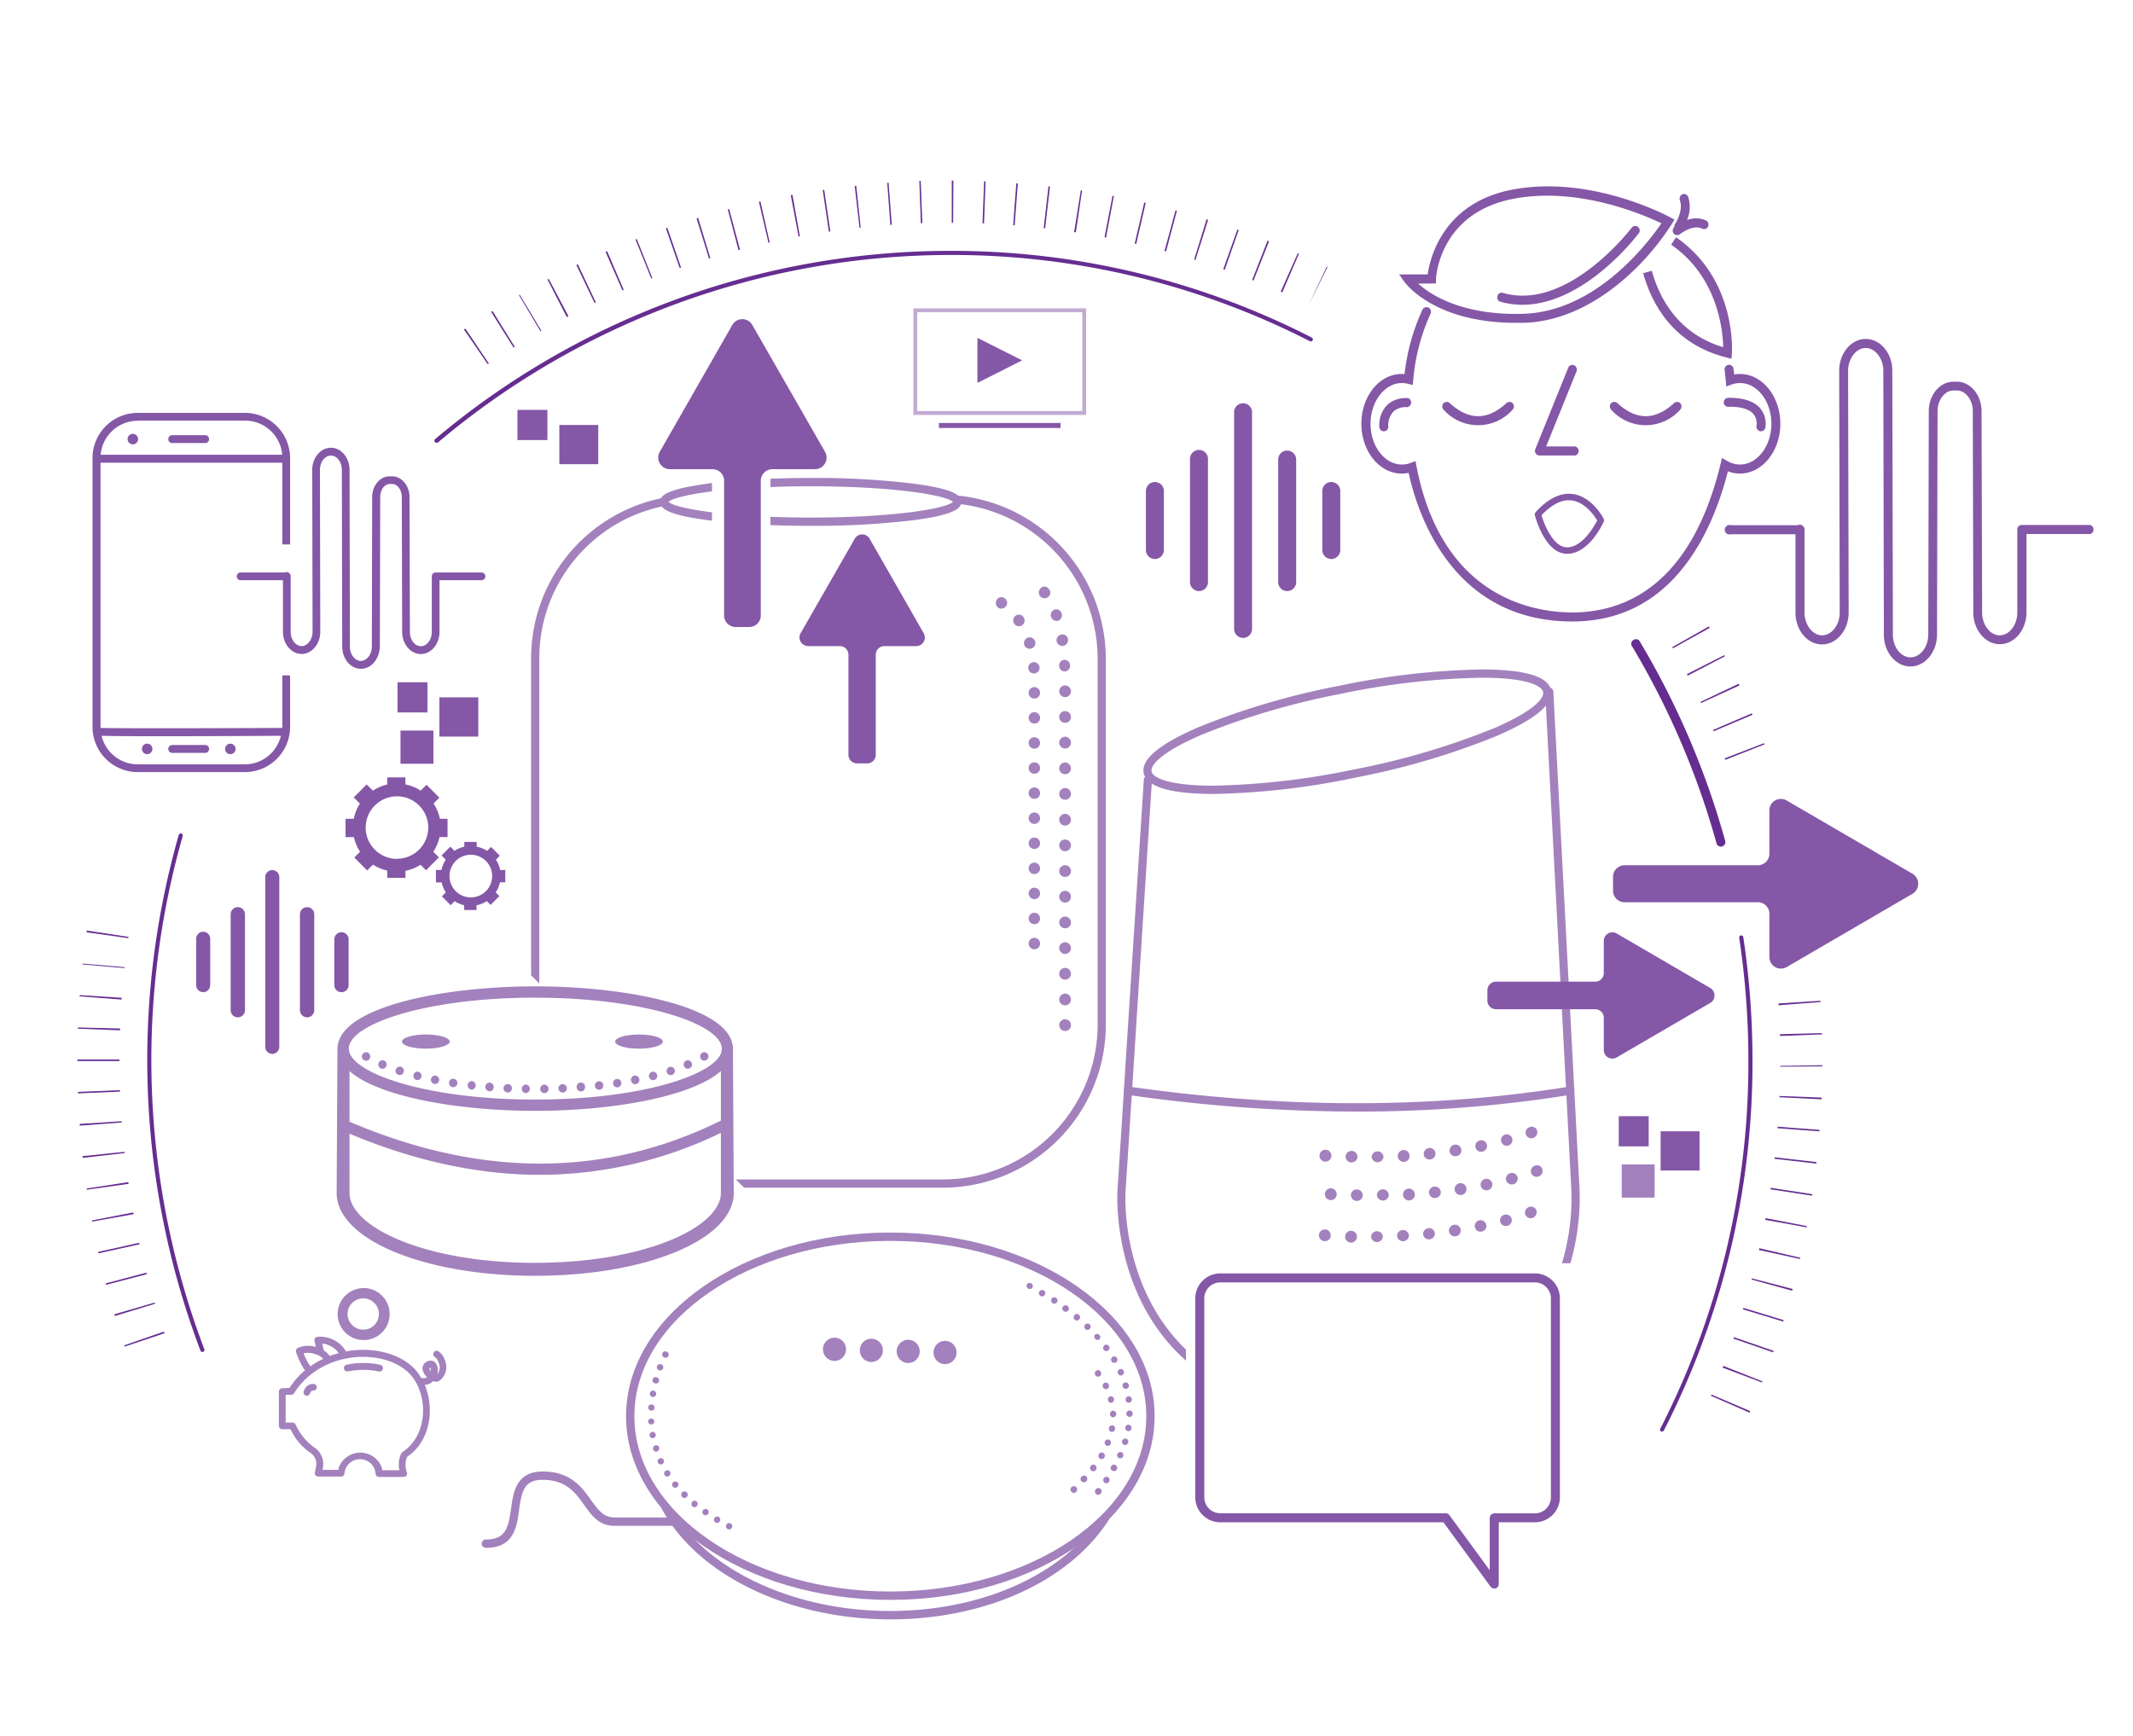 <svg xmlns="http://www.w3.org/2000/svg" viewBox="0 0 448 364.74"><defs><style>.cls-1{fill:#a381bd;}.cls-2{fill:#8557a7;}.cls-3{fill:#662d91;}.cls-4{fill:#c2abd3;}</style></defs><title>vc-cover-illo</title><g id="Layer_2" data-name="Layer 2"><g id="New_Symbol" data-name="New Symbol"><g id="_Group_" data-name="&lt;Group&gt;"><path class="cls-1" d="M325.79,145a2.09,2.09,0,0,0-.16-.5c-1-2.54-5.79-3.84-14.19-3.88a158.81,158.81,0,0,0-30.36,3.48,156.32,156.32,0,0,0-29.3,8.63c-8.24,3.55-12.14,6.79-11.57,9.66a2.38,2.38,0,0,0,.29.75,3.54,3.54,0,0,0,1.4,1.46c2.19,1.41,6.43,2.15,12.67,2.18H255a158,158,0,0,0,29.92-3.48,156.45,156.45,0,0,0,29.3-8.65q7.92-3.39,10.45-6.4A3.86,3.86,0,0,0,325.79,145Zm-12.23,8.06a155.46,155.46,0,0,1-29,8.54,158.57,158.57,0,0,1-30,3.45c-8.92-.06-12.4-1.59-12.69-3s2.34-4.19,10.54-7.72a155.81,155.81,0,0,1,29-8.54A156.8,156.8,0,0,1,311,142.37h.42c8.92,0,12.4,1.59,12.68,3h0C324.39,146.79,321.77,149.56,313.56,153.08Z"/><path class="cls-1" d="M249.09,283.5c-13.84-13.34-12.72-32.81-12.7-33l1.31-20.36.11-1.73,4.09-63.76.06-.77a.89.89,0,0,0-.81-.93.9.9,0,0,0-.65.24.87.87,0,0,0-.26.58L236.05,229s0,.08,0,.12l-1.36,21.23c0,.22-1.27,21.56,14.41,35.48Z"/><path class="cls-1" d="M329.83,265.36h-1.77a47.75,47.75,0,0,0,2-14.89L329,230.12l-.1-1.74-4.21-80.11-.15-2.88a.84.84,0,0,1,.8-.9.59.59,0,0,1,.3,0,.84.84,0,0,1,.61.79l5.53,105.06A49.72,49.72,0,0,1,329.83,265.36Z"/><path class="cls-1" d="M284.8,233.5a340.81,340.81,0,0,1-48-3.51.87.87,0,0,1-.73-1,.88.88,0,0,1,1-.74c32.7,4.66,63.84,4.66,92.58,0a.87.87,0,0,1,1,.72.85.85,0,0,1-.71,1A280.81,280.81,0,0,1,284.8,233.5Z"/><path class="cls-1" d="M279.64,242.79a1.25,1.25,0,1,1-1.17-1.27A1.23,1.23,0,0,1,279.64,242.79Z"/><path class="cls-1" d="M285.11,243a1.22,1.22,0,0,1-1.27,1.18,1.24,1.24,0,0,1-1.22-1.25,1.22,1.22,0,0,1,1.27-1.16A1.24,1.24,0,0,1,285.11,243Z"/><path class="cls-1" d="M290.58,243a1.25,1.25,0,0,1-2.49,0,1.25,1.25,0,0,1,2.49,0Z"/><path class="cls-1" d="M296.05,242.71a1.24,1.24,0,1,1-1.31-1.12A1.22,1.22,0,0,1,296.05,242.71Z"/><path class="cls-1" d="M301.5,242.23a1.23,1.23,0,0,1-1.12,1.33,1.19,1.19,0,0,1-1.35-1.07,1.25,1.25,0,0,1,1.12-1.33A1.22,1.22,0,0,1,301.5,242.23Z"/><path class="cls-1" d="M306.93,241.5a1.22,1.22,0,0,1-1.06,1.37,1.2,1.2,0,0,1-1.4-1,1.24,1.24,0,0,1,2.46-.37Z"/><path class="cls-1" d="M312.31,240.5a1.21,1.21,0,0,1-1,1.42,1.2,1.2,0,1,1-.48-2.36A1.24,1.24,0,0,1,312.31,240.5Z"/><path class="cls-1" d="M317.62,239.16a1.22,1.22,0,0,1-.89,1.5,1.2,1.2,0,1,1,.89-1.5Z"/><path class="cls-1" d="M322.83,237.46a1.26,1.26,0,0,1-.78,1.57,1.2,1.2,0,0,1-1.57-.75,1.23,1.23,0,0,1,.79-1.52A1.19,1.19,0,0,1,322.83,237.46Z"/><path class="cls-1" d="M280.75,250.89a1.24,1.24,0,1,1-1.16-1.27A1.24,1.24,0,0,1,280.75,250.89Z"/><path class="cls-1" d="M286.22,251.09a1.22,1.22,0,0,1-1.27,1.18,1.24,1.24,0,0,1-1.22-1.25,1.22,1.22,0,0,1,1.27-1.16A1.24,1.24,0,0,1,286.22,251.09Z"/><path class="cls-1" d="M291.69,251.06a1.25,1.25,0,0,1-2.49,0,1.24,1.24,0,0,1,1.23-1.22A1.23,1.23,0,0,1,291.69,251.06Z"/><path class="cls-1" d="M297.16,250.81a1.24,1.24,0,1,1-1.31-1.12A1.23,1.23,0,0,1,297.16,250.81Z"/><path class="cls-1" d="M302.61,250.33a1.22,1.22,0,0,1-1.12,1.33,1.19,1.19,0,0,1-1.35-1.07,1.23,1.23,0,0,1,1.12-1.32A1.21,1.21,0,0,1,302.61,250.33Z"/><path class="cls-1" d="M308,249.6a1.24,1.24,0,0,1-2.46.37,1.24,1.24,0,0,1,2.46-.37Z"/><path class="cls-1" d="M313.42,248.6a1.21,1.21,0,0,1-1,1.42,1.2,1.2,0,1,1-.48-2.36A1.24,1.24,0,0,1,313.42,248.6Z"/><path class="cls-1" d="M318.73,247.26a1.24,1.24,0,0,1-2.4.63,1.21,1.21,0,0,1,.9-1.46A1.23,1.23,0,0,1,318.73,247.26Z"/><path class="cls-1" d="M323.94,245.56a1.25,1.25,0,0,1-.78,1.57,1.2,1.2,0,0,1-1.57-.75,1.23,1.23,0,0,1,.8-1.52A1.19,1.19,0,0,1,323.94,245.56Z"/><path class="cls-1" d="M279.5,259.59a1.2,1.2,0,0,1-1.32,1.12,1.22,1.22,0,0,1-1.16-1.28,1.24,1.24,0,0,1,2.48.16Z"/><path class="cls-1" d="M285,259.78a1.24,1.24,0,1,1-1.21-1.23A1.23,1.23,0,0,1,285,259.78Z"/><path class="cls-1" d="M290.45,259.75a1.25,1.25,0,0,1-2.49.05,1.25,1.25,0,0,1,2.49-.05Z"/><path class="cls-1" d="M295.92,259.51a1.25,1.25,0,0,1-2.49.13,1.22,1.22,0,0,1,1.18-1.25A1.23,1.23,0,0,1,295.92,259.51Z"/><path class="cls-1" d="M301.37,259a1.23,1.23,0,0,1-1.12,1.33,1.2,1.2,0,0,1-1.36-1.07A1.26,1.26,0,0,1,300,258,1.22,1.22,0,0,1,301.37,259Z"/><path class="cls-1" d="M306.79,258.29a1.24,1.24,0,0,1-2.46.37,1.24,1.24,0,0,1,1.06-1.37A1.22,1.22,0,0,1,306.79,258.29Z"/><path class="cls-1" d="M312.18,257.3a1.2,1.2,0,0,1-1,1.41,1.2,1.2,0,1,1-.47-2.36A1.25,1.25,0,0,1,312.18,257.3Z"/><path class="cls-1" d="M317.49,256a1.22,1.22,0,0,1-.89,1.5,1.24,1.24,0,0,1-1.52-.86,1.21,1.21,0,0,1,.9-1.46A1.24,1.24,0,0,1,317.49,256Z"/><path class="cls-1" d="M322.69,254.25a1.25,1.25,0,0,1-.78,1.58,1.21,1.21,0,0,1-1.57-.75,1.25,1.25,0,0,1,.8-1.53A1.19,1.19,0,0,1,322.69,254.25Z"/></g><path class="cls-1" d="M140.35,105.26a.86.86,0,0,1-.69,1l-.67.14a32.61,32.61,0,0,0-25.72,31.95V206.6l-1.72-1.72V138.35a34.33,34.33,0,0,1,27.3-33.68l.49-.11A.87.87,0,0,1,140.35,105.26Z"/><path class="cls-1" d="M232.26,138.35v76.77a34.27,34.27,0,0,1-34.09,34.37H156.29l-1.73-1.73h43.61a32.54,32.54,0,0,0,32.37-32.64V138.35a32.77,32.77,0,0,0-28.7-32.43c-.27,0-.55-.06-.82-.09a.88.88,0,0,1-.78-.94.87.87,0,0,1,.95-.78h.05A34.51,34.51,0,0,1,232.26,138.35Z"/><path class="cls-1" d="M149.54,101.48c-.38,0-.76.09-1.13.15-6.86.94-9,2-9.56,3a1.4,1.4,0,0,0-.2.76,1.49,1.49,0,0,0,.34,1c.75,1,3,2,9.42,2.84l1.13.15v-1.76c-5.27-.66-8.45-1.5-9.12-2.2.67-.69,3.85-1.54,9.12-2.19Zm51.7,2.63c-1-.86-3.46-1.72-9.08-2.48a172.18,172.18,0,0,0-21.88-1.23c-2.9,0-5.75.06-8.46.16v1.75c2.61-.11,5.44-.16,8.46-.16,17.54,0,28.56,1.91,29.87,3.28-1.31,1.38-12.33,3.29-29.87,3.29-3,0-5.85-.06-8.46-.16v1.74c2.71.11,5.56.16,8.46.16a172.37,172.37,0,0,0,21.88-1.22c7.47-1,9.32-2.21,9.68-3.32a1.18,1.18,0,0,0,.08-.49A1.61,1.61,0,0,0,201.24,104.11Z"/><path class="cls-1" d="M220.08,125.47a1.27,1.27,0,0,1-1.64-.24,1.31,1.31,0,0,1,.12-1.66,1.13,1.13,0,0,1,1.74.15A1.17,1.17,0,0,1,220.08,125.47Z"/><path class="cls-1" d="M222.2,130.4a1.23,1.23,0,0,1-.78-2.32,1.18,1.18,0,0,1,1.55.75A1.2,1.2,0,0,1,222.2,130.4Z"/><path class="cls-1" d="M223.27,135.68a1.21,1.21,0,0,1-1.35-1,1.25,1.25,0,0,1,1-1.4,1.19,1.19,0,0,1,1.4,1A1.23,1.23,0,0,1,223.27,135.68Z"/><path class="cls-1" d="M223.68,141.05a1.19,1.19,0,0,1-1.22-1.16,1.2,1.2,0,0,1,1.1-1.29,1.23,1.23,0,0,1,.12,2.45Z"/><path class="cls-1" d="M223.74,146.44a1.23,1.23,0,1,1,1.19-1.22A1.21,1.21,0,0,1,223.74,146.44Z"/><path class="cls-1" d="M223.74,151.84a1.23,1.23,0,1,1,1.19-1.23A1.21,1.21,0,0,1,223.74,151.84Z"/><path class="cls-1" d="M223.74,157.23a1.23,1.23,0,1,1,1.19-1.22A1.21,1.21,0,0,1,223.74,157.23Z"/><path class="cls-1" d="M223.74,162.63a1.23,1.23,0,1,1,1.19-1.23A1.21,1.21,0,0,1,223.74,162.63Z"/><path class="cls-1" d="M223.74,168a1.23,1.23,0,1,1,1.19-1.22A1.21,1.21,0,0,1,223.74,168Z"/><path class="cls-1" d="M223.74,173.42a1.23,1.23,0,1,1,1.19-1.23A1.21,1.21,0,0,1,223.74,173.42Z"/><path class="cls-1" d="M223.74,178.81a1.23,1.23,0,1,1,1.19-1.23A1.21,1.21,0,0,1,223.74,178.81Z"/><path class="cls-1" d="M223.74,184.21a1.23,1.23,0,1,1,1.19-1.23A1.21,1.21,0,0,1,223.74,184.21Z"/><path class="cls-1" d="M223.74,189.6a1.23,1.23,0,1,1,1.19-1.23A1.21,1.21,0,0,1,223.74,189.6Z"/><path class="cls-1" d="M223.74,195a1.23,1.23,0,1,1,1.19-1.22A1.2,1.2,0,0,1,223.74,195Z"/><path class="cls-1" d="M223.74,200.39a1.23,1.23,0,1,1,1.19-1.23A1.21,1.21,0,0,1,223.74,200.39Z"/><path class="cls-1" d="M223.74,205.78a1.23,1.23,0,1,1,1.19-1.22A1.21,1.21,0,0,1,223.74,205.78Z"/><path class="cls-1" d="M223.74,211.18a1.23,1.23,0,1,1,1.19-1.23A1.21,1.21,0,0,1,223.74,211.18Z"/><path class="cls-1" d="M223.74,216.57a1.23,1.23,0,1,1,1.19-1.22A1.21,1.21,0,0,1,223.74,216.57Z"/><path class="cls-1" d="M211.29,127.37a1.24,1.24,0,0,1-1.62.3,1.28,1.28,0,0,1-.36-1.62,1.14,1.14,0,0,1,1.68-.39A1.17,1.17,0,0,1,211.29,127.37Z"/><path class="cls-1" d="M214.64,131.37A1.2,1.2,0,0,1,213,131a1.24,1.24,0,0,1,.27-1.63,1.16,1.16,0,0,1,1.7.27A1.2,1.2,0,0,1,214.64,131.37Z"/><path class="cls-1" d="M216.52,136.26a1.2,1.2,0,0,1-.69-2.29,1.2,1.2,0,1,1,.69,2.29Z"/><path class="cls-1" d="M217.2,141.47a1.19,1.19,0,1,1,1.14-1.29A1.21,1.21,0,0,1,217.2,141.47Z"/><path class="cls-1" d="M217.26,146.74a1.2,1.2,0,1,1,1.19-1.2A1.19,1.19,0,0,1,217.26,146.74Z"/><path class="cls-1" d="M217.26,152a1.2,1.2,0,1,1,1.19-1.19A1.19,1.19,0,0,1,217.26,152Z"/><path class="cls-1" d="M217.26,157.27a1.2,1.2,0,1,1,1.19-1.2A1.19,1.19,0,0,1,217.26,157.27Z"/><path class="cls-1" d="M217.26,162.54a1.2,1.2,0,1,1,1.19-1.2A1.19,1.19,0,0,1,217.26,162.54Z"/><path class="cls-1" d="M217.26,167.81a1.2,1.2,0,1,1,1.19-1.2A1.19,1.19,0,0,1,217.26,167.81Z"/><path class="cls-1" d="M217.26,173.07a1.2,1.2,0,1,1,1.19-1.19A1.19,1.19,0,0,1,217.26,173.07Z"/><path class="cls-1" d="M217.26,178.34a1.2,1.2,0,1,1,1.19-1.2A1.19,1.19,0,0,1,217.26,178.34Z"/><path class="cls-1" d="M217.26,183.61a1.2,1.2,0,1,1,1.19-1.2A1.19,1.19,0,0,1,217.26,183.61Z"/><path class="cls-1" d="M217.26,188.88a1.2,1.2,0,1,1,1.19-1.2A1.19,1.19,0,0,1,217.26,188.88Z"/><path class="cls-1" d="M217.26,194.14a1.2,1.2,0,1,1,1.19-1.19A1.19,1.19,0,0,1,217.26,194.14Z"/><path class="cls-1" d="M217.26,199.41a1.2,1.2,0,1,1,1.19-1.2A1.19,1.19,0,0,1,217.26,199.41Z"/><ellipse class="cls-1" cx="134.21" cy="218.8" rx="5.01" ry="1.49"/><ellipse class="cls-1" cx="89.44" cy="218.8" rx="5.01" ry="1.49"/><path class="cls-1" d="M153.94,219.69l-.06,0c-.93-8.12-21.79-12.49-41.47-12.49s-40.56,4.38-41.47,12.5l-.06,0-.17,30.9c0,9.75,18.32,17.4,41.7,17.4s41.7-7.65,41.7-17.4ZM73.41,225c6.21,5.45,23,8.35,39,8.35s32.79-2.9,39-8.35v10.4c-24.24,12-50.48,12-78,.23Zm39-15.42c23.1,0,39.19,5.65,39.19,10.71a2.63,2.63,0,0,1-.15.82l0,0v.12c-1.86,4.79-17.35,9.75-39,9.75-23.09,0-39.19-5.64-39.19-10.71S89.32,209.57,112.41,209.57Zm0,55.7c-23.33,0-39-7.59-39-14.68V238.15q20.49,8.61,40,8.64a87.06,87.06,0,0,0,38-8.82v12.62C151.41,257.68,135.74,265.27,112.41,265.27Z"/><path class="cls-1" d="M76.45,222.7a.85.85,0,0,0,1.21-.34.94.94,0,0,0-.33-1.21.89.89,0,0,0-1.19.33A.88.88,0,0,0,76.45,222.7Z"/><path class="cls-1" d="M80,224.44a.84.84,0,0,0,1.14-.49.91.91,0,0,0-.46-1.16.89.89,0,0,0-1.15.48A.88.88,0,0,0,80,224.44Z"/><path class="cls-1" d="M83.69,225.79a.87.87,0,0,0,1.1-.59.89.89,0,0,0-.57-1.11.9.9,0,0,0-1.1.59A.88.88,0,0,0,83.69,225.79Z"/><path class="cls-1" d="M87.44,226.86a.89.89,0,0,0,.42-1.73.86.86,0,0,0-1,.64A.88.88,0,0,0,87.44,226.86Z"/><path class="cls-1" d="M91.23,227.7a.88.88,0,0,0,1-.71.87.87,0,1,0-1.71-.34A.88.88,0,0,0,91.23,227.7Z"/><path class="cls-1" d="M95.05,228.37a.89.89,0,0,0,.27-1.76.86.86,0,0,0-1,.74A.88.88,0,0,0,95.05,228.37Z"/><path class="cls-1" d="M98.9,228.88a.88.88,0,0,0,1-.79.9.9,0,0,0-.77-1,.9.9,0,0,0-.19,1.78Z"/><path class="cls-1" d="M102.75,229.25a.88.88,0,0,0,.94-.82.91.91,0,0,0-.8-1,.89.89,0,0,0-.14,1.78Z"/><path class="cls-1" d="M106.61,229.5a.88.88,0,0,0,.91-.86.87.87,0,0,0-.83-.92.89.89,0,0,0-.08,1.78Z"/><path class="cls-1" d="M110.48,229.62a.9.9,0,0,0,0-1.79.9.9,0,0,0-.89.88A.88.88,0,0,0,110.48,229.62Z"/><path class="cls-1" d="M114.35,229.62a.87.87,0,0,0,.86-.9.9.9,0,0,0-.89-.88.89.89,0,0,0-.86.9A.88.88,0,0,0,114.35,229.62Z"/><path class="cls-1" d="M118.21,229.51a.89.89,0,0,0-.08-1.78.89.89,0,0,0-.83.93A.87.87,0,0,0,118.21,229.51Z"/><path class="cls-1" d="M122.07,229.27a.89.89,0,0,0,.81-1,.88.88,0,1,0-1.75.14A.88.88,0,0,0,122.07,229.27Z"/><path class="cls-1" d="M125.93,228.91a.89.89,0,0,0-.2-1.77.89.89,0,0,0,.2,1.77Z"/><path class="cls-1" d="M129.77,228.4a.89.89,0,0,0,.73-1,.88.88,0,0,0-1-.75.9.9,0,0,0-.73,1A.87.87,0,0,0,129.77,228.4Z"/><path class="cls-1" d="M133.59,227.73a.88.88,0,0,0,.69-1,.88.88,0,1,0-1.72.34A.88.88,0,0,0,133.59,227.73Z"/><path class="cls-1" d="M137.39,226.87a.89.89,0,0,0,.63-1.08.87.87,0,0,0-1.06-.64.9.9,0,0,0-.64,1.07A.86.86,0,0,0,137.39,226.87Z"/><path class="cls-1" d="M141.14,225.8a.88.88,0,0,0,.55-1.13.87.87,0,1,0-.55,1.13Z"/><path class="cls-1" d="M144.81,224.43a.86.86,0,0,0,.46-1.16.89.89,0,0,0-1.15-.48.9.9,0,0,0-.46,1.16A.86.86,0,0,0,144.81,224.43Z"/><path class="cls-1" d="M148.35,222.68a.86.86,0,0,0,.32-1.21.88.88,0,0,0-1.19-.33.92.92,0,0,0-.32,1.21A.83.83,0,0,0,148.35,222.68Z"/><path class="cls-1" d="M187,336.08c-30.61,0-55.51-17.31-55.51-38.59s24.9-38.58,55.51-38.58,55.51,17.31,55.51,38.58S217.6,336.08,187,336.08Zm0-75.41c-29.65,0-53.76,16.52-53.76,36.82s24.11,36.83,53.76,36.83,53.76-16.52,53.76-36.83S216.63,260.67,187,260.67Z"/><path class="cls-1" d="M187,340.17c-21.33,0-40.59-9.34-48-23.23a.87.87,0,1,1,1.54-.83c7.06,13.34,25.71,22.3,46.41,22.3,19.41,0,36.45-7.7,44.46-20.08a.87.87,0,0,1,1.21-.26.89.89,0,0,1,.25,1.22C224.59,332.17,207,340.17,187,340.17Z"/><path class="cls-1" d="M139.46,285.13a.67.67,0,0,1-.33-.88.65.65,0,0,1,.89-.31.66.66,0,1,1-.56,1.19Z"/><path class="cls-1" d="M138.41,287.83a.66.66,0,0,1-.4-.85.65.65,0,0,1,.85-.39.66.66,0,1,1-.45,1.24Z"/><path class="cls-1" d="M137.61,290.6a.66.66,0,1,1,.33-1.27.67.67,0,0,1,.47.81A.66.66,0,0,1,137.61,290.6Z"/><path class="cls-1" d="M137.05,293.45a.68.68,0,0,1-.56-.77.67.67,0,1,1,.56.77Z"/><path class="cls-1" d="M136.78,296.33a.66.66,0,0,1-.63-.7.64.64,0,0,1,.71-.61.66.66,0,0,1,.61.7A.65.65,0,0,1,136.78,296.33Z"/><path class="cls-1" d="M136.83,299.22a.67.67,0,0,1-.72-.62.67.67,0,0,1,1.33-.06A.65.65,0,0,1,136.83,299.22Z"/><path class="cls-1" d="M137.21,302.09a.65.65,0,0,1-.78-.53.68.68,0,0,1,.56-.77.66.66,0,0,1,.22,1.3Z"/><path class="cls-1" d="M138,304.89a.63.63,0,0,1-.82-.43.65.65,0,0,1,.45-.83.67.67,0,0,1,.82.43A.69.69,0,0,1,138,304.89Z"/><path class="cls-1" d="M139.07,307.56a.66.66,0,0,1-.88-.32.64.64,0,0,1,.33-.88.66.66,0,0,1,.55,1.2Z"/><path class="cls-1" d="M140.51,310.06a.64.64,0,0,1-.92-.19.69.69,0,0,1,.23-.93.66.66,0,0,1,.9.21A.7.7,0,0,1,140.51,310.06Z"/><path class="cls-1" d="M142.25,312.36a.64.64,0,0,1-.93-.08.65.65,0,0,1,.09-.93.69.69,0,0,1,.94.09A.66.66,0,0,1,142.25,312.36Z"/><path class="cls-1" d="M144.22,314.47a.64.64,0,0,1-.93,0,.67.67,0,0,1,.94-1A.69.69,0,0,1,144.22,314.47Z"/><path class="cls-1" d="M146.4,316.35a.66.66,0,0,1-.93.12.69.69,0,0,1-.08-1,.65.65,0,0,1,1,.83Z"/><path class="cls-1" d="M148.74,318a.67.67,0,0,1-.93.19.65.65,0,0,1-.16-.92.67.67,0,0,1,.92-.18A.66.66,0,0,1,148.74,318Z"/><path class="cls-1" d="M151.19,319.55a.67.67,0,0,1-.91.26.66.66,0,0,1-.23-.91.68.68,0,0,1,.9-.25A.66.66,0,0,1,151.19,319.55Z"/><path class="cls-1" d="M153.73,320.9a.67.67,0,0,1-.89.31.65.65,0,0,1-.29-.89.69.69,0,0,1,.89-.31A.67.67,0,0,1,153.73,320.9Z"/><ellipse class="cls-1" cx="175.27" cy="283.44" rx="2.43" ry="2.45"/><ellipse class="cls-1" cx="183.01" cy="283.66" rx="2.43" ry="2.45"/><ellipse class="cls-1" cx="190.75" cy="283.88" rx="2.43" ry="2.45"/><ellipse class="cls-1" cx="198.49" cy="284.11" rx="2.43" ry="2.45"/><path class="cls-1" d="M216.86,270.48a.68.68,0,0,1-1.2-.62.65.65,0,0,1,.9-.29A.67.67,0,0,1,216.86,270.48Z"/><path class="cls-1" d="M219.44,272a.66.66,0,0,1-.91.23.67.67,0,1,1,.91-.23Z"/><path class="cls-1" d="M222,273.56a.67.67,0,0,1-.93.18.68.68,0,0,1-.2-.93.66.66,0,0,1,.93-.19A.69.69,0,0,1,222,273.56Z"/><path class="cls-1" d="M224.37,275.29a.68.68,0,0,1-.94.13.67.67,0,1,1,.79-1.08A.69.69,0,0,1,224.37,275.29Z"/><path class="cls-1" d="M226.68,277.16a.68.68,0,0,1-.94.08.7.7,0,0,1-.1-.95.66.66,0,0,1,1-.08A.67.67,0,0,1,226.68,277.16Z"/><path class="cls-1" d="M228.87,279.18a.66.66,0,0,1-.93,0,.69.69,0,0,1,0-.95.66.66,0,0,1,.95,0A.69.69,0,0,1,228.87,279.18Z"/><path class="cls-1" d="M230.92,281.34a.68.68,0,0,1-.91-1,.68.68,0,0,1,.91,1Z"/><path class="cls-1" d="M232.76,283.69a.66.66,0,0,1-.93-.15.7.7,0,0,1,.12-.94.65.65,0,0,1,.94.14A.68.68,0,0,1,232.76,283.69Z"/><path class="cls-1" d="M234.38,286.2a.69.69,0,0,1-.93-.24.68.68,0,0,1,.22-.92.68.68,0,0,1,.71,1.16Z"/><path class="cls-1" d="M235.67,288.89a.67.67,0,0,1-.87-.35.7.7,0,0,1,.32-.89.65.65,0,0,1,.89.34A.68.68,0,0,1,235.67,288.89Z"/><path class="cls-1" d="M236.63,291.72a.71.71,0,0,1-.84-.46.69.69,0,0,1,.44-.84.67.67,0,0,1,.84.46A.65.65,0,0,1,236.63,291.72Z"/><path class="cls-1" d="M237.13,294.67a.66.66,0,0,1-.72-.59.69.69,0,0,1,.55-.76.64.64,0,0,1,.76.58A.68.68,0,0,1,237.13,294.67Z"/><path class="cls-1" d="M237.23,297.65a.69.69,0,0,1-.66-.69.68.68,0,0,1,.67-.67.66.66,0,0,1,.66.69A.65.65,0,0,1,237.23,297.65Z"/><path class="cls-1" d="M236.87,300.62a.68.68,0,0,1-.53-.77.65.65,0,0,1,.73-.57.69.69,0,0,1,.58.78A.66.66,0,0,1,236.87,300.62Z"/><path class="cls-1" d="M236.1,303.51a.68.68,0,0,1-.42-.84.71.71,0,0,1,.83-.46.66.66,0,0,1,.45.85A.69.69,0,0,1,236.1,303.51Z"/><path class="cls-1" d="M235,306.29a.68.68,0,0,1,.55-1.24.65.65,0,0,1,.34.88A.67.67,0,0,1,235,306.29Z"/><path class="cls-1" d="M233.63,308.94a.68.68,0,0,1,.67-1.19.68.68,0,0,1-.67,1.19Z"/><path class="cls-1" d="M232,311.46a.7.7,0,0,1-.17-.94.69.69,0,0,1,.93-.19.68.68,0,0,1-.76,1.13Z"/><path class="cls-1" d="M230.25,313.85a.68.68,0,0,1-.1-1,.69.69,0,0,1,.94-.12.66.66,0,0,1,.1,1A.67.67,0,0,1,230.25,313.85Z"/><path class="cls-1" d="M231,289.09a.7.7,0,0,1-.85-1.1.66.66,0,0,1,1,.12A.68.68,0,0,1,231,289.09Z"/><path class="cls-1" d="M232.56,291.75a.69.69,0,0,1-.89-.33.71.71,0,0,1,.26-.92.7.7,0,0,1,.63,1.25Z"/><path class="cls-1" d="M233.51,294.67a.7.7,0,0,1-.81-.51.72.72,0,0,1,.45-.84.7.7,0,0,1,.36,1.35Z"/><path class="cls-1" d="M233.79,297.73a.71.71,0,0,1-.67-.68.72.72,0,0,1,.63-.72.7.7,0,0,1,0,1.4Z"/><path class="cls-1" d="M233.4,300.78a.7.7,0,0,1,.25-1.37.66.66,0,0,1,.54.81A.67.67,0,0,1,233.4,300.78Z"/><path class="cls-1" d="M232.41,303.69a.7.7,0,0,1-.35-.89.66.66,0,1,1,1.23.49A.65.65,0,0,1,232.41,303.69Z"/><path class="cls-1" d="M231,306.4a.68.68,0,0,1-.2-.93.67.67,0,0,1,.9-.28.7.7,0,0,1,.24,1A.68.68,0,0,1,231,306.4Z"/><path class="cls-1" d="M229.19,308.9a.69.69,0,0,1-.1-.95.67.67,0,0,1,.94-.16.69.69,0,0,1,.11,1A.64.64,0,0,1,229.19,308.9Z"/><path class="cls-1" d="M227.16,311.21a.7.7,0,0,1,0-1,.69.69,0,0,1,1-.05.7.7,0,0,1-1,1Z"/><path class="cls-1" d="M225,313.34a.67.67,0,0,1,.07-.95.66.66,0,0,1,.95,0,.71.71,0,0,1,0,1A.67.67,0,0,1,225,313.34Z"/><path class="cls-1" d="M102.05,325.15a.88.88,0,0,1,0-1.76c4.17,0,4.73-2.47,5.29-6.5.48-3.47,1.08-7.78,6.65-7.78,5.87,0,8.24,3.33,10.14,6,1.46,2,2.61,3.65,4.91,3.65h12.69a.88.88,0,0,1,0,1.76H129c-3.2,0-4.79-2.23-6.32-4.39-1.85-2.59-3.76-5.27-8.73-5.27-3.85,0-4.38,2.38-4.92,6.26C108.57,320.7,108,325.15,102.05,325.15Z"/><path class="cls-2" d="M261.09,134a1.9,1.9,0,0,1-1.89-1.9V86.74a1.89,1.89,0,1,1,3.77,0v45.33A1.89,1.89,0,0,1,261.09,134Z"/><path class="cls-2" d="M270.35,124.17a1.9,1.9,0,0,1-1.89-1.9V96.54a1.89,1.89,0,1,1,3.78,0v25.73A1.9,1.9,0,0,1,270.35,124.17Z"/><path class="cls-2" d="M279.61,117.43a1.89,1.89,0,0,1-1.88-1.9V103.28a1.89,1.89,0,1,1,3.77,0v12.25A1.9,1.9,0,0,1,279.61,117.43Z"/><path class="cls-2" d="M251.83,124.17a1.89,1.89,0,0,1-1.89-1.9V96.54a1.89,1.89,0,1,1,3.77,0v25.73A1.89,1.89,0,0,1,251.83,124.17Z"/><path class="cls-2" d="M242.56,117.43a1.89,1.89,0,0,1-1.88-1.9V103.28a1.89,1.89,0,1,1,3.77,0v12.25A1.89,1.89,0,0,1,242.56,117.43Z"/><path class="cls-2" d="M57.18,221.38a1.48,1.48,0,0,1-1.47-1.49V184.38a1.48,1.48,0,1,1,2.95,0v35.51A1.49,1.49,0,0,1,57.18,221.38Z"/><path class="cls-2" d="M64.44,213.7A1.49,1.49,0,0,1,63,212.21V192.06a1.48,1.48,0,1,1,3,0v20.15A1.49,1.49,0,0,1,64.44,213.7Z"/><path class="cls-2" d="M71.69,208.42a1.48,1.48,0,0,1-1.47-1.49v-9.6a1.48,1.48,0,1,1,3,0v9.6A1.49,1.49,0,0,1,71.69,208.42Z"/><path class="cls-2" d="M49.93,213.7a1.49,1.49,0,0,1-1.48-1.49V192.06a1.48,1.48,0,1,1,3,0v20.15A1.49,1.49,0,0,1,49.93,213.7Z"/><path class="cls-2" d="M42.68,208.42a1.49,1.49,0,0,1-1.48-1.49v-9.6a1.48,1.48,0,1,1,2.95,0v9.6A1.48,1.48,0,0,1,42.68,208.42Z"/><path class="cls-2" d="M60.93,114.36V96.27a9.51,9.51,0,0,0-9.45-9.54H28.88a9.51,9.51,0,0,0-9.45,9.54v56.38a9.51,9.51,0,0,0,9.45,9.54h22.6a9.51,9.51,0,0,0,9.45-9.54V141.88H59.29v10.77c0,.09,0,.17,0,.26-14.08.07-34.11.12-38.17,0a2.77,2.77,0,0,1,0-.3V97.2H59.29v17.16Zm-32-26h22.6a7.82,7.82,0,0,1,7.74,7.16H21.14A7.82,7.82,0,0,1,28.88,88.39ZM32,154.65c5.78,0,14.35,0,27-.09a7.82,7.82,0,0,1-7.55,6H28.88a7.82,7.82,0,0,1-7.55-6C22.82,154.62,25.81,154.65,32,154.65Z"/><path class="cls-2" d="M36.08,93.07h7.1a.83.83,0,0,0,0-1.65h-7.1a.83.83,0,0,0,0,1.65Z"/><path class="cls-2" d="M36.08,158.15h7.1a.83.83,0,0,0,0-1.65h-7.1a.83.83,0,0,0,0,1.65Z"/><path class="cls-2" d="M27.9,93.34a1.1,1.1,0,1,0-1.1-1.1A1.09,1.09,0,0,0,27.9,93.34Z"/><path class="cls-2" d="M48.37,158.42a1.1,1.1,0,1,0-1.09-1.1A1.09,1.09,0,0,0,48.37,158.42Z"/><path class="cls-2" d="M30.9,158.42a1.1,1.1,0,1,0-1.09-1.1A1.09,1.09,0,0,0,30.9,158.42Z"/><path class="cls-3" d="M91.67,93a.43.43,0,0,1-.28-.76A167.87,167.87,0,0,1,199.51,52.7a165.67,165.67,0,0,1,76,18.21.43.43,0,1,1-.39.77,164.84,164.84,0,0,0-75.59-18.12A167,167,0,0,0,92,92.93.42.42,0,0,1,91.67,93Z"/><path class="cls-3" d="M42.51,284a.44.44,0,0,1-.41-.28,172.38,172.38,0,0,1-4.56-108.32.45.45,0,0,1,.54-.3.43.43,0,0,1,.29.54,171.41,171.41,0,0,0,4.54,107.77.44.44,0,0,1-.25.56Z"/><path class="cls-3" d="M349.09,300.71a.32.32,0,0,1-.19,0,.42.42,0,0,1-.19-.58,168.56,168.56,0,0,0,18.51-77.34A172.59,172.59,0,0,0,365.29,197a.43.43,0,0,1,.86-.13,174.23,174.23,0,0,1,1.93,25.86,169.49,169.49,0,0,1-18.6,77.74A.43.43,0,0,1,349.09,300.71Z"/><path class="cls-3" d="M361.44,177.86a1,1,0,0,1-.91-.7,168.85,168.85,0,0,0-17.89-41.64,1,1,0,0,1,1.63-1,170.47,170.47,0,0,1,18.08,42.12.94.94,0,0,1-.66,1.16A1,1,0,0,1,361.44,177.86Z"/><path class="cls-3" d="M102.45,76.51l-5-7.29.29-.2,4.94,7.33ZM107.86,73l-4.7-7.49.29-.17,4.66,7.51Zm5.67-3.39L109,62l.16-.09,4.55,7.58Zm5.52-3L115,58.73l.26-.13,4.13,7.81ZM274.88,64l3.79-8,.16.08Zm-150-.34-3.82-8,.31-.14,3.77,8Zm144.44-2.24-.33-.15,3.59-8.08.24.11ZM130.73,61l-3.54-8.1.33-.14L131,60.87Zm132.55-2.07L263,58.8l3.22-8.23.32.12Zm-126.5-.42-3.3-8.2.27-.1L137,58.4Zm120.46-1.85-.31-.11,2.95-8.33.29.1Zm-114.48-.35-2.9-8.35.31-.1,2.88,8.35Zm108.33-1.7-.28-.08,2.61-8.45.32.1Zm-102.18-.3-2.6-8.45.32-.1,2.56,8.46Zm96-1.5-.32-.08,2.31-8.54.29.08Zm-89.8-.27L152.86,44l.29-.07,2.28,8.54Zm83.53-1.3-.31-.07,2-8.62.31.07ZM161.4,51l-2-8.62.31-.07,1.95,8.62Zm70.91-1.1-.32-.06,1.67-8.68.29,0Zm-64.58-.2L166.09,41l.35-.07,1.56,8.7Zm58.23-.9-.35-.05L227,40l.27,0Zm-51.87-.15-1.29-8.75.31,0,1.29,8.74Zm45.43-.71-.31,0,1-8.78.32,0Zm-39-.12-1-8.78.32,0,.94,8.79Zm32.59-.5-.31,0,.66-8.81.32,0ZM187,47.22l-.65-8.82.28,0,.68,8.82Zm19.68-.31h-.32l.34-8.83H207Zm-13.27,0L193.09,38h.29l.34,8.84Zm6.78-.11h-.29V37.93h.34Z"/><path class="cls-3" d="M26.18,282.87l-.09-.26,8.35-2.89.12.34Zm-2.06-6.43-.11-.35,8.49-2.47.07.25Zm-1.84-6.55-.08-.3,8.55-2.25.08.32Zm-1.6-6.61-.07-.3,8.63-1.91.07.31Zm-1.35-6.66,0-.25L28,254.69l.07.36Zm-1.11-6.7,0-.26,8.73-1.34.06.36Zm-.85-6.69,0-.37,8.79-.9,0,.26Zm-.62-6.77,0-.37,8.82-.56,0,.26Zm-.37-6.78v-.31L25.2,229l0,.31Zm8.71-6.79H16.26v-.32h8.83Zm.12-6.46-8.84-.34v-.26l8.84.22Zm.34-6.46-8.82-.67,0-.26,8.82.56Zm.59-6.61-8.81-.77,0-.18,8.81.76Zm.8-6.29-8.76-1.23.06-.36L27,196.81Z"/><path class="cls-3" d="M367.47,296.75l-8.1-3.54.11-.26,8.13,3.48Zm2.61-6.34-8.27-3.12.14-.36,8.22,3.25Zm2.34-6.33-8.35-2.89.1-.3,8.35,2.89Zm2.12-6.47-8.46-2.56.1-.31,8.45,2.58Zm1.87-6.48-8.52-2.34.06-.25,8.55,2.23Zm1.65-6.66-8.63-1.89.09-.37,8.6,2Zm1.4-6.65-8.7-1.57.07-.36,8.68,1.67Zm1.14-6.65-8.74-1.34.05-.31,8.74,1.34Zm.91-6.74-8.78-1,0-.32,8.78,1Zm.66-6.77-8.82-.66,0-.32,8.81.67Zm.41-6.73-8.83-.44v-.26l8.84.33Zm-8.66-6.85v-.18l8.83-.14V224Zm-.07-6.46v-.37l8.83-.23v.26Zm-.3-6.45,0-.38,8.82-.56,0,.26Z"/><path class="cls-3" d="M362.36,159.61l-.12-.3,8.25-3.19.09.25Zm-2.43-6-.12-.28,8.13-3.48.12.3Zm-2.65-5.93-.11-.24,8-3.8.16.34Zm-2.82-5.75-.16-.31,7.86-4,.13.24Zm-3.09-5.75-.13-.24,7.69-4.35.17.3Z"/><g id="_Group_2" data-name="&lt;Group&gt;"><path class="cls-2" d="M322.37,108.21c.08.33,2.11,8.12,6.77,8.12s7.57-6.46,7.7-6.73a.7.7,0,0,0,0-.6c-.09-.19-2.41-4.67-6.5-5.22-2.57-.35-5.19.93-7.8,3.8A.69.69,0,0,0,322.37,108.21Zm7.77-3.08c2.84.38,4.77,3.27,5.32,4.2-.62,1.22-3.11,5.64-6.32,5.64-2.83,0-4.74-4.57-5.37-6.74C326,105.9,328.11,104.85,330.14,105.13Z"/><path class="cls-2" d="M365.45,78.56a7.07,7.07,0,0,0-1.21.11l-.15-1.22a.94.94,0,0,0-1.06-.81,1,1,0,0,0-.81,1.07c.1.74.18,1.5.25,2.24l.1,1.23,1.15-.41a5.31,5.31,0,0,1,1.73-.31c3.64,0,6.6,3.84,6.6,8.56s-3,8.56-6.6,8.56a5.25,5.25,0,0,1-2.68-.75l-1.09-.64-.3,1.24c-6.24,25.8-20.37,31.22-31.13,31.22-8.06,0-27.38-3-32.74-30.7l-.21-1.1-1,.39a5.12,5.12,0,0,1-1.84.34c-3.64,0-6.6-3.84-6.6-8.56s3-8.56,6.6-8.56a5.14,5.14,0,0,1,1.21.15l1.06.26.1-1.1a42.07,42.07,0,0,1,3.65-13.9,1,1,0,0,0-.46-1.26.94.94,0,0,0-1.26.46A43.83,43.83,0,0,0,295,78.59c-4.95-.45-9.07,4.42-9.07,10.43,0,5.77,3.8,10.46,8.48,10.46a7.07,7.07,0,0,0,1.45-.15c1.85,8.54,9.15,31.22,34.38,31.22,9.77,0,17.78-4,23.82-12,3.85-5.08,6.83-11.65,8.86-19.54a6.83,6.83,0,0,0,2.52.47c4.68,0,8.49-4.69,8.49-10.46S370.13,78.56,365.45,78.56Z"/><path class="cls-2" d="M318.33,67.81l1.9,0c7.68-.27,15.47-4,22.53-10.64A54.16,54.16,0,0,0,351.17,47l.52-.86-.88-.48c-.68-.37-16.82-9-33.31-5.8C303,42.71,300.34,54.29,299.86,57.64h-6l1.06,1.5C295.17,59.51,301.26,67.81,318.33,67.81Zm-16.72-8.27,0-.91c0-.56.82-13.88,16.21-16.86,13.64-2.65,27.48,3.38,31.13,5.14-2.55,3.76-13.5,18.44-28.83,19-9.13.32-15.09-1.84-18.49-3.7a20.13,20.13,0,0,1-3.78-2.64Z"/><path class="cls-2" d="M363.67,75.37l.08-1.13c.05-.63.93-15.65-11.73-24.41L351,51.4c9.79,6.77,10.85,17.92,10.93,21.54-9.46-2.84-13.39-10.23-15-16.06l-1.81.52c1.82,6.54,6.34,14.92,17.53,17.7Z"/><path class="cls-2" d="M291.5,84.93a6,6,0,0,0-1.79,4.73.94.94,0,1,0,1.88,0,4.24,4.24,0,0,1,1.15-3.29,4,4,0,0,1,2.83-.84,1,1,0,0,0,.23-1.89A5.87,5.87,0,0,0,291.5,84.93Z"/><path class="cls-2" d="M369.75,90.6h.1a.94.94,0,0,0,.94-.85,5,5,0,0,0-1.26-4.17c-2.22-2.3-6.49-2-6.67-2a.95.95,0,0,0,.15,1.89c1-.08,3.85,0,5.17,1.39a3.05,3.05,0,0,1,.73,2.63A1,1,0,0,0,369.75,90.6Z"/><path class="cls-2" d="M330.61,76.73a.93.93,0,0,0-1.23.52l-6.92,17.12a1,1,0,0,0,.09.89,1,1,0,0,0,.79.42h7.54a1,1,0,0,0,0-1.9h-6.14L331.12,78A1,1,0,0,0,330.61,76.73Z"/><path class="cls-2" d="M351.62,84.67c-4,3.67-7.92,3.67-11.94,0a.94.94,0,0,0-1.33.07,1,1,0,0,0,.07,1.34,9.69,9.69,0,0,0,14.46,0,1,1,0,0,0,.07-1.34A.94.94,0,0,0,351.62,84.67Z"/><path class="cls-2" d="M316.42,84.67c-4,3.67-7.92,3.67-11.94,0a.94.94,0,0,0-1.33.07,1,1,0,0,0,.07,1.34,9.69,9.69,0,0,0,14.46,0,1,1,0,0,0,.07-1.34A.94.94,0,0,0,316.42,84.67Z"/><path class="cls-2" d="M314.89,63.3a16.58,16.58,0,0,0,4.86.72c4.93,0,10.22-2.09,15.55-6.18A50.77,50.77,0,0,0,344.2,49a.94.94,0,0,0-.18-1.33.93.93,0,0,0-1.32.18c-.13.18-13.59,17.81-27.26,13.61a1,1,0,0,0-.55,1.82Z"/><path class="cls-2" d="M351.66,47.7a1,1,0,0,0-.14,1.34.93.93,0,0,0,.73.35.92.92,0,0,0,.59-.2s2.73-2.13,4.65-1.16a.94.94,0,0,0,1.26-.43,1,1,0,0,0-.42-1.28,5.08,5.08,0,0,0-4-.09,7,7,0,0,0,.25-4.87.94.94,0,0,0-1.22-.55,1,1,0,0,0-.54,1.23c.81,2.14-.94,5-1,5a.94.94,0,0,0-.15.58Z"/></g><path class="cls-2" d="M375.25,203.15l26.43-15.39a2.45,2.45,0,0,0,0-4.22l-26.43-15.39a2.41,2.41,0,0,0-3.62,2.11v9.06a2.43,2.43,0,0,1-2.42,2.44h-28a2.43,2.43,0,0,0-2.42,2.44v2.9a2.42,2.42,0,0,0,2.42,2.43h28a2.43,2.43,0,0,1,2.42,2.44V201A2.42,2.42,0,0,0,375.25,203.15Z"/><path class="cls-2" d="M339.55,222.13l19.66-11.45a1.82,1.82,0,0,0,0-3.14l-19.66-11.45a1.8,1.8,0,0,0-2.7,1.57v6.74a1.8,1.8,0,0,1-1.8,1.81H314.2a1.81,1.81,0,0,0-1.8,1.82v2.16a1.8,1.8,0,0,0,1.8,1.81h20.85a1.8,1.8,0,0,1,1.8,1.81v6.75A1.8,1.8,0,0,0,339.55,222.13Z"/><path class="cls-2" d="M173.28,94.9,158,68.25a2.41,2.41,0,0,0-4.18,0L138.58,94.9a2.44,2.44,0,0,0,2.09,3.66h9a2.42,2.42,0,0,1,2.41,2.44v28.27a2.43,2.43,0,0,0,2.42,2.44h2.88a2.42,2.42,0,0,0,2.41-2.44V101a2.43,2.43,0,0,1,2.42-2.44h9A2.44,2.44,0,0,0,173.28,94.9Z"/><path class="cls-2" d="M194,133l-11.35-19.83a1.79,1.79,0,0,0-3.12,0L168.16,133a1.82,1.82,0,0,0,1.56,2.72h6.69a1.81,1.81,0,0,1,1.79,1.82v21a1.81,1.81,0,0,0,1.8,1.82h2.14a1.81,1.81,0,0,0,1.8-1.82v-21a1.81,1.81,0,0,1,1.8-1.82h6.68A1.81,1.81,0,0,0,194,133Z"/><rect class="cls-2" x="339.99" y="234.47" width="6.29" height="6.34"/><rect class="cls-2" x="348.79" y="237.64" width="8.17" height="8.24"/><rect class="cls-1" x="340.62" y="244.61" width="6.91" height="6.97"/><rect class="cls-2" x="108.68" y="86.1" width="6.29" height="6.34"/><rect class="cls-2" x="117.48" y="89.27" width="8.17" height="8.24"/><path class="cls-4" d="M228.12,87.16H191.84V64.77h36.28Zm-35.47-.82h34.66V65.59H192.65Z"/><polygon class="cls-2" points="205.29 70.97 205.29 80.44 214.68 75.7 205.29 70.97"/><rect class="cls-2" x="197.2" y="88.85" width="25.56" height="1.05"/><path class="cls-2" d="M401.26,140c-3.08,0-5.59-3-5.59-6.7v-2.53l-.11-52.87c0-2.6-1.69-4.8-3.7-4.8s-3.7,2.2-3.7,4.8l.12,50.76c0,3.7-2.51,6.71-5.59,6.71s-5.58-3-5.58-6.7V112.23H363.57a1,1,0,1,1,0-1.9h14a1,1,0,0,1,1.44.81v17.53c0,2.6,1.69,4.79,3.69,4.79s3.7-2.15,3.7-4.79l-.11-50.77c0-3.69,2.5-6.7,5.58-6.7s5.58,3,5.58,6.7l.12,55.4c0,2.64,1.66,4.79,3.7,4.79S405,135.9,405,133.3l.11-46.91c0-3.43,2.33-6.21,5.19-6.21H411c2.86,0,5.19,2.78,5.19,6.21l.12,42.27c0,2.61,1.69,4.8,3.69,4.8s3.7-2.15,3.7-4.79V111.28a.94.94,0,0,1,.94-1h14.38a1,1,0,0,1,0,1.9H425.63v16.44c0,3.69-2.51,6.7-5.59,6.7s-5.58-3-5.58-6.7l-.11-42.28c0-2.34-1.52-4.31-3.31-4.31h-.79c-1.79,0-3.3,2-3.3,4.31l-.11,46.91C406.84,137,404.33,140,401.26,140Z"/><path class="cls-2" d="M75.79,140.49c-2.16,0-3.91-2.09-3.91-4.67L71.8,98.7c0-1.65-1-3-2.3-3s-2.3,1.39-2.3,3l.07,34c0,2.58-1.76,4.67-3.92,4.67s-3.92-2.09-3.92-4.67V121.88h-8.9a.81.81,0,0,1-.81-.81.82.82,0,0,1,.81-.82h9.34a.84.84,0,0,1,1.18.72v11.75c0,1.65,1.06,3,2.3,3s2.3-1.39,2.3-3l-.07-34c0-2.58,1.76-4.67,3.92-4.67s3.92,2.09,3.92,4.67l.07,37.12c0,1.65,1.06,3,2.3,3s2.31-1.39,2.31-3l.07-31.44c0-2.39,1.64-4.34,3.66-4.34h.53c2,0,3.65,1.95,3.65,4.34l.08,28.34c0,1.65,1,3,2.3,3s2.3-1.39,2.3-3V121.07a.82.82,0,0,1,.81-.82h9.63a.82.82,0,0,1,.81.82.81.81,0,0,1-.81.81H92.31v10.84c0,2.58-1.76,4.67-3.92,4.67s-3.92-2.09-3.92-4.67l-.08-28.33c0-1.48-.93-2.72-2-2.72h-.53c-1.11,0-2,1.24-2,2.71l-.08,31.45C79.71,138.4,78,140.49,75.79,140.49Z"/><path class="cls-1" d="M65.83,290.71a2.35,2.35,0,0,0-.77.12,2.08,2.08,0,0,0-.63.38,2.43,2.43,0,0,0-.64,1.07.71.71,0,0,0,.46.89.39.39,0,0,0,.21,0,.71.71,0,0,0,.68-.49.86.86,0,0,1,.23-.44.27.27,0,0,1,.15-.08.65.65,0,0,1,.32-.06.7.7,0,0,0,.7-.71A.71.71,0,0,0,65.83,290.71Z"/><path class="cls-1" d="M79.76,286.67a16.82,16.82,0,0,0-6.93,0,.71.71,0,0,0,.16,1.41.32.32,0,0,0,.14,0,16,16,0,0,1,6.39,0,.71.71,0,1,0,.24-1.39Z"/><path class="cls-1" d="M93.63,286.29A5,5,0,0,0,93,284.8a2.87,2.87,0,0,0-.9-.93l-.09-.06a.71.71,0,0,0-.94.36.7.7,0,0,0,.22.87l.11.06a2.07,2.07,0,0,1,.42.48,3.47,3.47,0,0,1,.45,1.05,2.17,2.17,0,0,1-.24,1.76l-.21.26.07-.28a2.45,2.45,0,0,0-.5-2.18,1.38,1.38,0,0,0-1-.38,1.76,1.76,0,0,0-.92.34,1.48,1.48,0,0,0-.71,1.45,2.62,2.62,0,0,0,.6,1.33,2.25,2.25,0,0,0,.21.24l.14.14-.15.07a1.53,1.53,0,0,1-.82.1l-.25,0-.28-.45a11.15,11.15,0,0,0-1-1.33c-3-3.27-8.47-4.74-13.91-3.93l-.66.12-.08-.2a6.36,6.36,0,0,0-5.93-2.87.7.7,0,0,0-.57.85l.28,1.29-.25-.08a5.55,5.55,0,0,0-3.52.26.73.73,0,0,0-.39.87,16.15,16.15,0,0,0,1.47,3.25l.4.62-.11.08a17.38,17.38,0,0,0-2.08,2.12l-1.07,1.47-1.55.08a.71.71,0,0,0-.67.71v7.18a.71.71,0,0,0,.71.71H61l.67,1.21a12.2,12.2,0,0,0,3.13,3.47l.76.54.36.44c.76,1,.53,2.06.21,3.41a.71.71,0,0,0,.68.87h4.83a.71.71,0,0,0,.71-.72,3.28,3.28,0,0,1,6.53.08.71.71,0,0,0,.71.72H84.8a.71.71,0,0,0,.67-.93,4.78,4.78,0,0,1-.18-2.7l.23-.6.92-.69c4.1-3.55,4.68-9.68,2.85-14.24l-.09-.2.3,0a2.84,2.84,0,0,0,1.41-.69l0-.06.09,0a1.8,1.8,0,0,0,.63.12,1.24,1.24,0,0,0,.74-.28A3.53,3.53,0,0,0,93.63,286.29Zm-3.22,1,0,.08a.89.89,0,0,1,.06.32.67.67,0,0,1,0,.2l0,.18h0a1.25,1.25,0,0,1-.29-.58s0-.06.06-.12Zm-6.12,18a5.29,5.29,0,0,0-.46,3.21l.08.34H80.26l0-.34a4.81,4.81,0,0,0-9.15-.06l0,.32H67.72l.07-.3a4.23,4.23,0,0,0-1.23-4,.5.5,0,0,0-.11-.1,11.83,11.83,0,0,1-4.36-5.12.72.72,0,0,0-.64-.4H60V293L61.2,293a.66.66,0,0,0,.56-.33c5.91-9.34,19.39-9.44,24.41-3.95,3.75,4.11,3.9,12.67-1.63,16.3A.91.91,0,0,0,84.29,305.29ZM67.73,282.23a5.05,5.05,0,0,1,2.9,1.4l.53.62-.56.16c-.3.08-.6.18-.89.27l-.45.18v0A4.38,4.38,0,0,0,68,283.67l0,0-.31-1.44Zm-.61,3.58c-.56.3-1.1.64-1.64,1l-.3.21-.59-.95a14.13,14.13,0,0,1-.7-1.48l-.12-.34.06,0a4.88,4.88,0,0,1,2.32.18,4.52,4.52,0,0,1,1.34.65l.41.38Z"/><path class="cls-1" d="M76.33,281.5A5.46,5.46,0,1,0,70.92,276,5.44,5.44,0,0,0,76.33,281.5ZM73,276a3.29,3.29,0,1,1,3.29,3.32A3.31,3.31,0,0,1,73,276Z"/><g id="_Group_3" data-name="&lt;Group&gt;"><path class="cls-2" d="M92.39,172a9,9,0,0,0-1.33-3.21l1.22-1.22-2.7-2.72-1.23,1.23a9.19,9.19,0,0,0-3.2-1.3V163.3H81.33v1.5a9.19,9.19,0,0,0-3,1.29L77,164.79l-2.7,2.72,1.29,1.3A8.84,8.84,0,0,0,74.31,172H72.57v3.85h1.77a9,9,0,0,0,1.29,3.07l-1.21,1.22,2.7,2.72,1.22-1.24a9,9,0,0,0,3,1.26v1.53h3.82v-1.48a9.23,9.23,0,0,0,3.16-1.28l1.16,1.17,2.7-2.72L91,178.94a9.37,9.37,0,0,0,1.32-3.11H94V172Zm-9,8.42a6.57,6.57,0,1,1,6.56-6.57A6.58,6.58,0,0,1,83.35,180.4Z"/></g><g id="_Group_4" data-name="&lt;Group&gt;"><path class="cls-2" d="M105.06,182.78a6.15,6.15,0,0,0-.9-2.19l.82-.83-1.84-1.86-.83.84a6.19,6.19,0,0,0-2.19-.88v-1h-2.6v1a6.09,6.09,0,0,0-2.06.88l-.88-.89-1.84,1.85.88.89a6,6,0,0,0-.88,2.16H91.56v2.62h1.2a6,6,0,0,0,.88,2.09l-.83.83,1.84,1.86.84-.85a6.1,6.1,0,0,0,2,.86v1h2.6v-1a6.1,6.1,0,0,0,2.16-.87l.79.8,1.84-1.85-.77-.78a6.35,6.35,0,0,0,.9-2.12h1.12v-2.62Zm-6.16,5.73a4.48,4.48,0,1,1,4.47-4.47A4.48,4.48,0,0,1,98.9,188.51Z"/></g><path class="cls-2" d="M313.84,333.69a1,1,0,0,1-.77-.38l-9.9-13.53h-46.9a5.25,5.25,0,0,1-5.22-5.27V272.76a5.25,5.25,0,0,1,5.22-5.26H322.4a5.25,5.25,0,0,1,5.23,5.26v41.75a5.26,5.26,0,0,1-5.23,5.27h-7.61v13a1,1,0,0,1-.66.9A.92.92,0,0,1,313.84,333.69Zm-57.57-64.3a3.36,3.36,0,0,0-3.33,3.37v41.75a3.36,3.36,0,0,0,3.33,3.37h47.39a1,1,0,0,1,.76.39l8.47,11.58v-11a1,1,0,0,1,.95-.95h8.56a3.36,3.36,0,0,0,3.34-3.37V272.76a3.36,3.36,0,0,0-3.34-3.37Z"/><rect class="cls-2" x="83.49" y="143.32" width="6.29" height="6.34"/><rect class="cls-2" x="92.29" y="146.49" width="8.17" height="8.24"/><rect class="cls-2" x="84.12" y="153.47" width="6.91" height="6.97"/></g></g></svg>